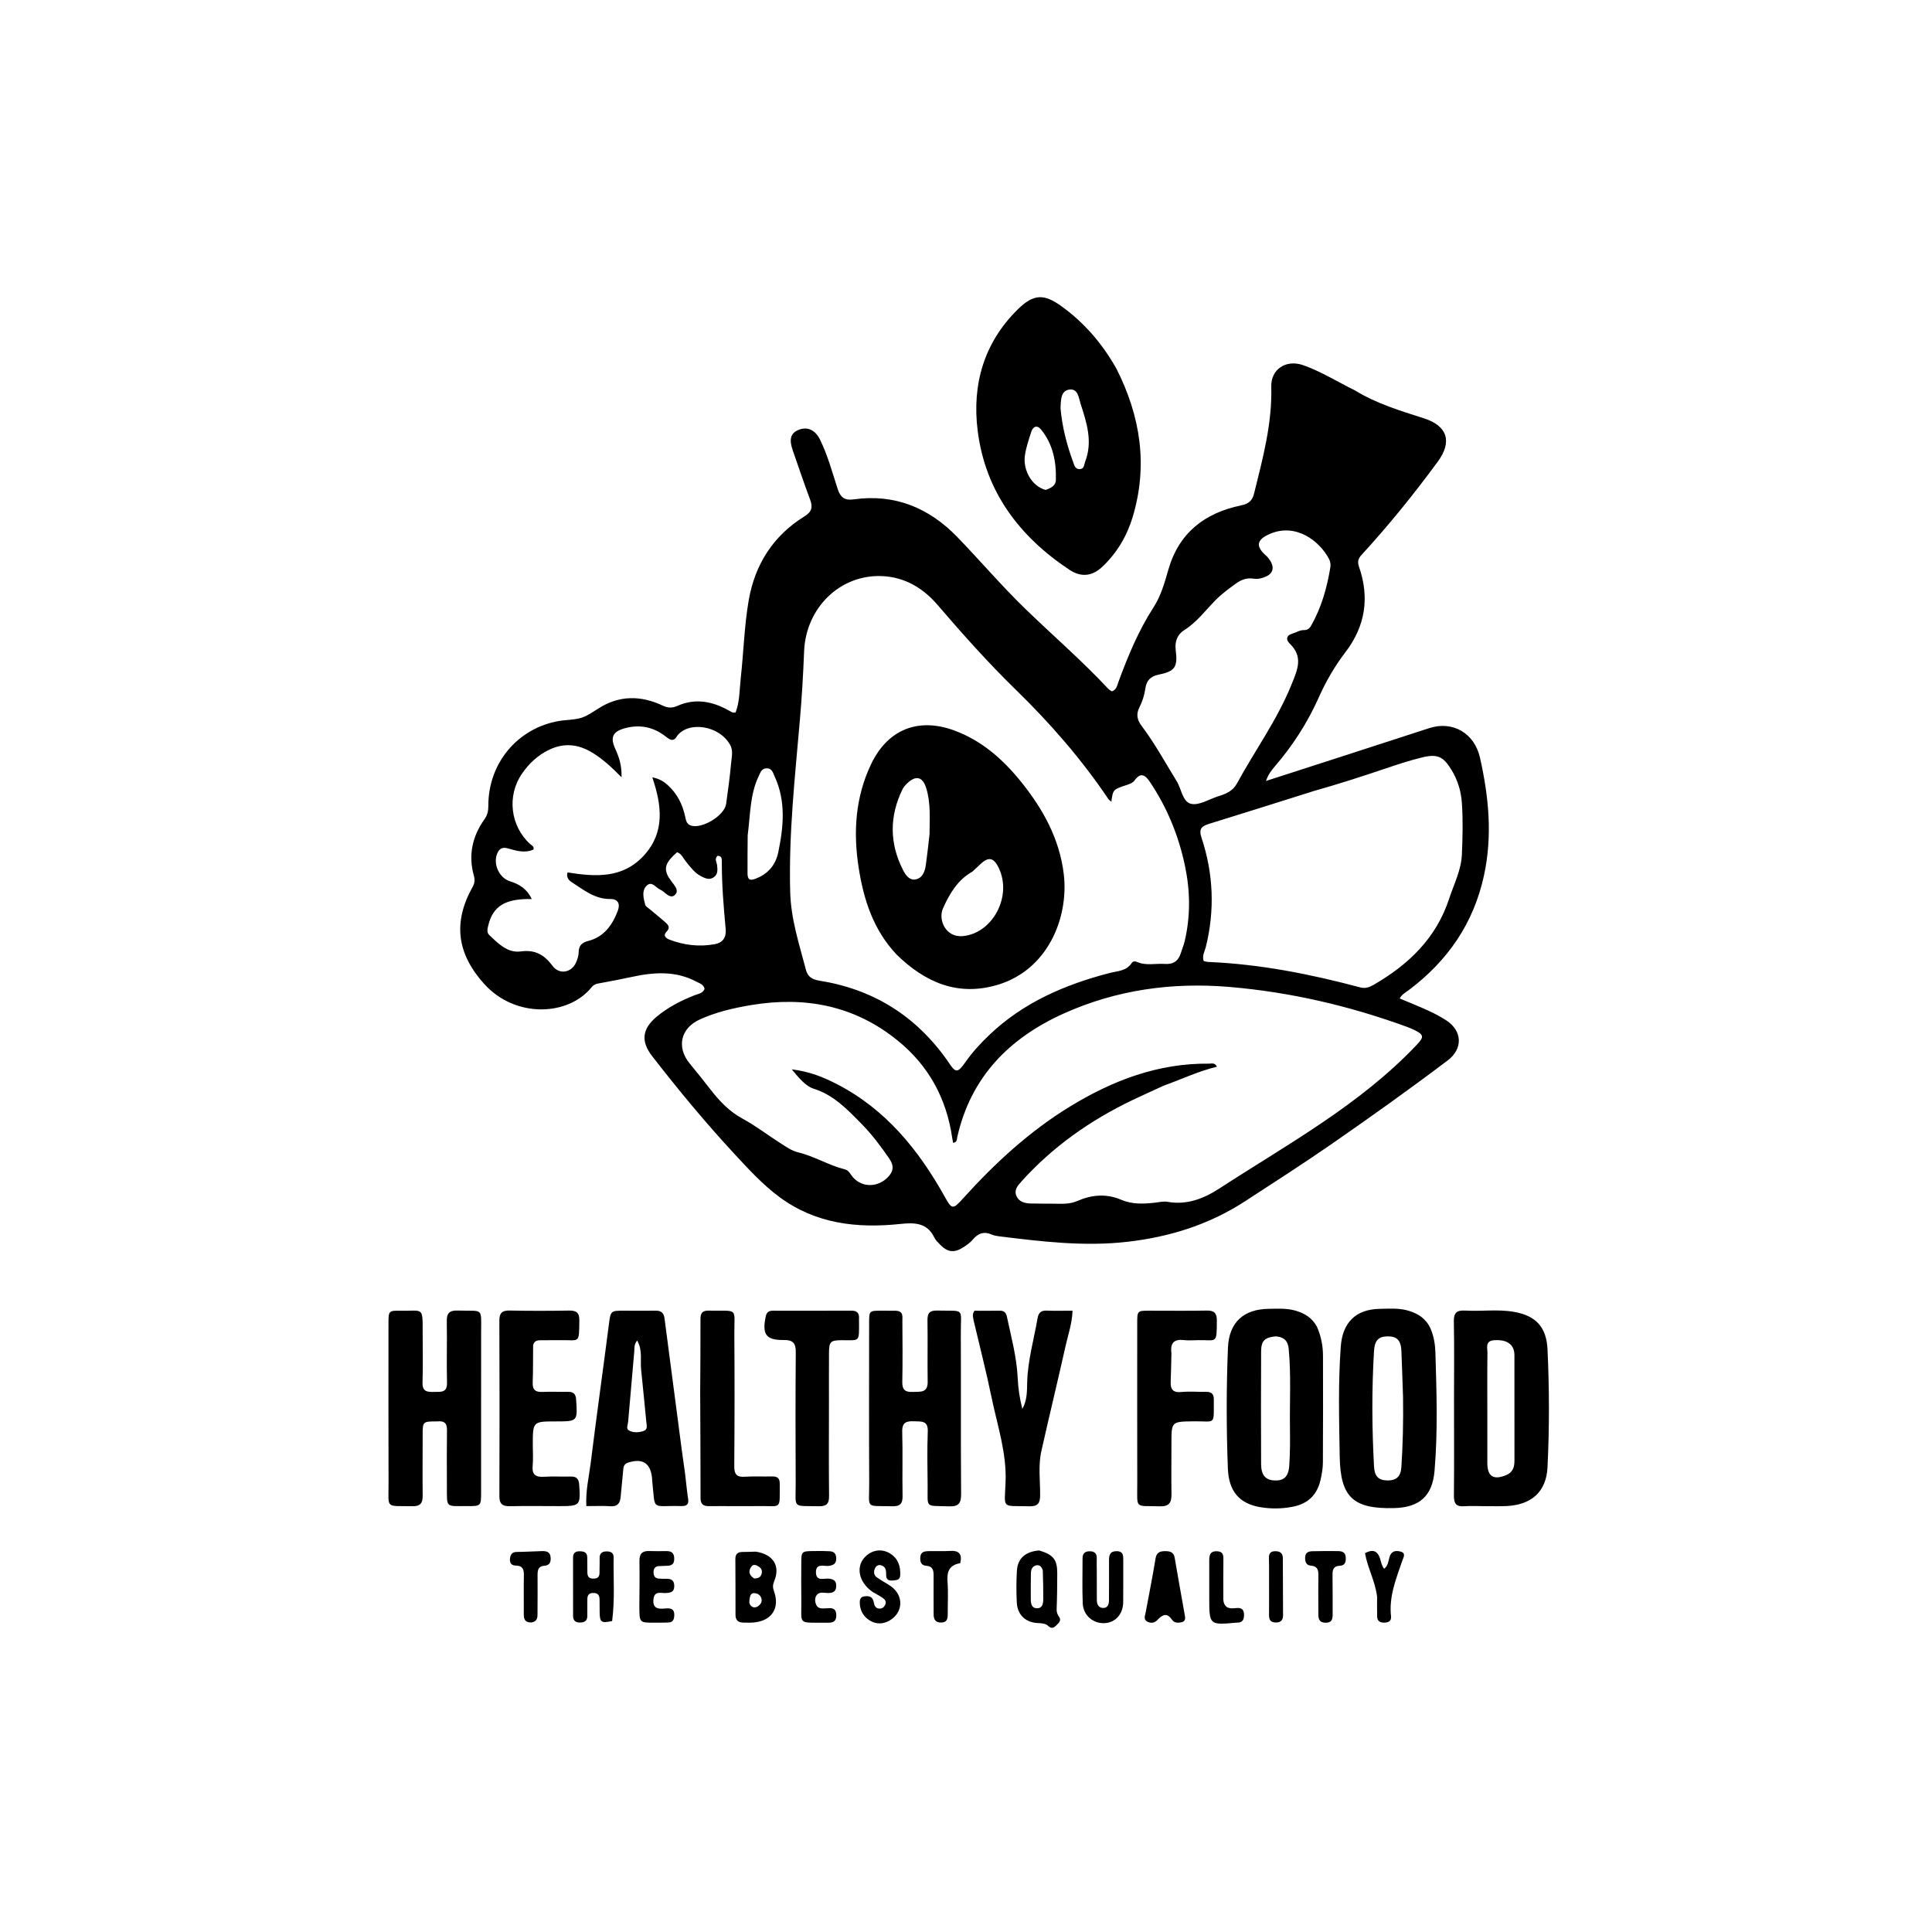 <svg version="1.1" id="Layer_1" xmlns="http://www.w3.org/2000/svg" xmlns:xlink="http://www.w3.org/1999/xlink" x="0px" y="0px"
	 width="100%" viewBox="0 0 1024 1024" enable-background="new 0 0 1024 1024" xml:space="preserve">
<path fill="#000000" opacity="1" stroke="none" 
	d="
M718.053,206.874 
	C729.691,214.006 742.283,217.738 754.795,221.756 
	C767.254,225.756 769.768,234.174 762.071,244.657 
	C749.44,261.857 736.047,278.435 721.607,294.149 
	C719.791,296.126 719.417,297.811 720.305,300.374 
	C725.962,316.696 723.695,331.848 713.136,345.633 
	C707.432,353.079 702.769,361.141 698.961,369.69 
	C693.018,383.031 685.203,395.152 675.682,406.211 
	C673.896,408.284 672.169,410.481 671.002,413.92 
	C684.667,409.513 697.609,405.351 710.542,401.164 
	C726.22,396.088 741.885,390.969 757.569,385.91 
	C770.031,381.891 781.5,388.636 784.413,401.548 
	C789.068,422.178 791.097,442.819 786.58,463.836 
	C781.1,489.33 767.363,509.208 746.764,524.707 
	C745.078,525.975 743.098,526.935 741.855,529.206 
	C746.993,531.372 752.059,533.367 756.997,535.639 
	C760.314,537.165 763.597,538.861 766.639,540.87 
	C775.115,546.469 775.44,555.86 767.369,561.983 
	C747.325,577.187 726.818,591.753 706.153,606.098 
	C690.96,616.645 675.386,626.611 659.888,636.701 
	C640.882,649.074 620.005,655.588 597.685,658.164 
	C574.811,660.804 552.172,658.079 529.536,655.264 
	C528.222,655.101 526.858,654.865 525.661,654.337 
	C521.515,652.507 518.386,653.674 515.569,657.041 
	C514.208,658.667 512.357,659.96 510.546,661.118 
	C505.664,664.238 502.134,663.74 498.105,659.51 
	C497.074,658.427 495.899,657.346 495.273,656.033 
	C491.415,647.935 484.605,647.935 477.061,648.732 
	C454.079,651.161 432.09,648.601 412.882,634.278 
	C404.164,627.778 396.82,619.754 389.459,611.817 
	C374.04,595.192 359.59,577.738 345.689,559.829 
	C339.605,551.99 340.307,545.396 347.872,539.02 
	C353.932,533.912 360.878,530.377 368.203,527.477 
	C370.116,526.72 372.525,526.543 373.446,524.1 
	C372.915,521.773 370.859,521.216 369.14,520.306 
	C358.157,514.492 346.695,515.224 335.068,517.746 
	C329.059,519.049 323.015,520.2 316.964,521.293 
	C315.535,521.551 314.467,522.138 313.607,523.208 
	C301.232,538.615 273.069,539.847 256.518,521.383 
	C242.173,505.381 239.999,488.861 250.485,470.12 
	C251.662,468.018 251.74,466.182 251.124,463.962 
	C248.114,453.113 250.402,443.172 256.823,434.153 
	C258.398,431.942 258.837,429.763 258.824,427.182 
	C258.713,404.563 274.308,385.88 296.349,382.126 
	C297.005,382.014 297.665,381.912 298.327,381.852 
	C308.822,380.91 308.781,380.846 317.27,375.444 
	C328.211,368.482 339.598,368.54 351.073,373.91 
	C353.868,375.218 356.119,375.445 359.032,374.141 
	C368.483,369.911 377.563,371.71 386.299,376.571 
	C387.29,377.122 388.214,377.958 389.89,377.609 
	C392.105,371.809 391.941,365.436 392.625,359.251 
	C394.141,345.54 394.488,331.647 396.843,318.095 
	C400.116,299.265 409.789,283.925 426.35,273.705 
	C430.35,271.237 430.866,268.782 429.365,264.762 
	C426.163,256.186 423.24,247.506 420.225,238.861 
	C418.192,233.031 418.952,229.852 422.745,228.07 
	C427.487,225.843 431.931,227.558 434.598,232.949 
	C438.75,241.342 441.116,250.407 444.021,259.256 
	C445.454,263.621 447.674,265.362 452.418,264.69 
	C474.241,261.599 492.431,269.17 507.427,284.674 
	C519.468,297.123 530.695,310.34 543.149,322.421 
	C557.856,336.688 573.412,350.075 587.401,365.087 
	C587.942,365.669 588.728,366.022 589.338,366.44 
	C591.781,365.584 592.069,363.402 592.726,361.62 
	C597.801,347.845 603.367,334.326 611.386,321.919 
	C615.311,315.845 617.273,308.886 619.235,301.998 
	C624.82,282.389 638.536,271.869 657.779,267.871 
	C661.848,267.026 663.751,265.384 664.723,261.452 
	C669.316,242.881 674.331,224.44 673.797,204.999 
	C673.54,195.639 681.67,190.351 690.798,193.579 
	C700.25,196.921 708.755,202.308 718.053,206.874 
M616.88,575.394 
	C611.283,577.969 605.65,580.469 600.096,583.133 
	C577.785,593.835 557.887,607.839 541.281,626.32 
	C539.342,628.478 537.368,630.748 538.719,633.86 
	C540.087,637.013 543.07,637.782 546.196,637.868 
	C550.191,637.979 554.191,637.952 558.189,637.98 
	C562.496,638.011 566.749,638.393 570.955,636.558 
	C578.545,633.247 586.374,632.522 594.224,635.887 
	C599.96,638.345 605.912,638.142 611.925,637.47 
	C614.237,637.212 616.652,636.606 618.871,637 
	C629.138,638.823 638.122,635.225 646.278,629.93 
	C682.459,606.439 720.652,585.689 750.808,553.876 
	C754.7,549.77 754.881,548.525 749.894,546.041 
	C748.556,545.374 747.17,544.784 745.764,544.271 
	C715.288,533.142 683.931,525.83 651.588,523.098 
	C621.203,520.533 591.717,524.624 563.811,537.181 
	C534.943,550.172 514.538,570.823 507.369,602.699 
	C507.104,603.876 507.323,605.49 505.157,605.716 
	C504.984,604.751 504.787,603.805 504.648,602.851 
	C501.594,582.012 492.121,564.745 475.725,551.459 
	C452.874,532.943 426.723,527.958 398.176,532.704 
	C388.766,534.268 379.533,536.409 370.862,540.364 
	C360.673,545.011 358.515,555.101 365.514,563.624 
	C369.212,568.127 372.862,572.672 376.433,577.276 
	C381.255,583.496 386.464,589.063 393.606,592.937 
	C400.749,596.812 407.247,601.862 414.132,606.232 
	C416.925,608.005 419.836,610.002 422.968,610.753 
	C431.625,612.828 439.226,617.647 447.816,619.8 
	C449.351,620.185 450.205,621.379 451.084,622.677 
	C455.522,629.233 464.28,629.879 470.071,624.447 
	C473.607,621.13 474.058,618.001 471.27,613.966 
	C466.806,607.506 462.098,601.231 456.609,595.651 
	C449.183,588.1 441.981,580.408 431.181,577.003 
	C427.084,575.711 423.605,571.539 419.661,566.775 
	C429.169,567.93 436.491,570.958 443.525,574.581 
	C469.41,587.916 486.868,609.418 500.736,634.291 
	C504.507,641.053 505.018,641.194 510.358,635.28 
	C527.292,616.531 545.719,599.511 567.405,586.307 
	C589.972,572.567 613.984,563.449 640.865,563.75 
	C642.149,563.764 643.819,563.067 645.014,565.376 
	C635.343,567.709 626.635,571.851 616.88,575.394 
M502.236,562.282 
	C506.605,569.032 507.423,569.03 512.091,562.408 
	C515.656,557.351 519.862,552.841 524.321,548.582 
	C542.31,531.403 564.274,521.911 587.964,515.749 
	C592.213,514.644 597.041,514.74 599.871,510.363 
	C600.469,509.437 601.612,509.399 602.598,509.835 
	C607.421,511.967 612.471,510.561 617.406,510.902 
	C622.006,511.22 624.609,509.25 625.902,505.042 
	C626.537,502.976 627.406,500.971 627.9,498.874 
	C631.009,485.694 630.869,472.471 628.132,459.258 
	C624.784,443.094 618.644,428.079 609.422,414.356 
	C607.078,410.869 604.614,409.098 601.42,413.553 
	C600.303,415.11 598.447,415.629 596.706,416.215 
	C589.928,418.497 589.927,418.494 589.037,424.913 
	C588.44,424.404 587.849,424.083 587.516,423.588 
	C573.327,402.494 556.745,383.449 538.55,365.725 
	C523.867,351.423 510.239,336.128 496.882,320.574 
	C489.253,311.69 479.571,305.87 467.544,305.347 
	C445.262,304.378 427.104,322.159 426.196,345.212 
	C425.719,357.349 425.001,369.488 423.956,381.589 
	C421.337,411.909 417.99,442.107 418.815,472.712 
	C419.209,487.295 423.609,500.376 427.144,513.958 
	C428.112,517.678 430.401,519.147 434.202,519.754 
	C462.561,524.285 485.241,538.125 502.236,562.282 
M696.613,419.172 
	C678.04,425.011 659.486,430.908 640.881,436.641 
	C636.88,437.874 635.259,439.271 636.827,443.997 
	C643.151,463.05 643.955,482.435 639.089,502.005 
	C638.513,504.321 637.007,506.576 637.979,509.369 
	C638.779,509.536 639.566,509.815 640.364,509.848 
	C667.773,510.998 694.493,516.274 720.909,523.33 
	C723.596,524.048 725.716,523.323 727.977,522.016 
	C746.55,511.287 761.241,497.29 768.122,476.212 
	C770.642,468.492 774.476,461.234 774.834,452.853 
	C775.224,443.708 775.466,434.581 774.814,425.442 
	C774.367,419.177 772.553,413.344 769.285,408.006 
	C765.007,401.017 761.919,399.485 753.896,401.408 
	C747.143,403.026 740.518,405.246 733.929,407.472 
	C721.828,411.56 709.681,415.488 696.613,419.172 
M358.844,390.113 
	C356.972,393.505 354.954,392.023 352.828,390.359 
	C346.369,385.304 339.122,383.822 331.224,385.976 
	C324.684,387.76 323.33,390.825 326.118,396.935 
	C328.077,401.226 329.604,405.608 329.434,411.973 
	C323.947,406.408 319.303,402.178 313.909,398.904 
	C306.567,394.447 299.045,393.563 291.102,397.366 
	C285.064,400.256 280.407,404.648 276.665,410.059 
	C268.583,421.747 270.478,437.797 280.953,447.327 
	C281.749,448.051 283.092,448.438 282.798,450.231 
	C278.306,452.331 273.819,450.98 269.385,449.72 
	C267.004,449.043 265.204,449.224 263.903,451.61 
	C260.897,457.124 264.292,465.263 270.282,467.089 
	C275.204,468.59 279.34,471.143 281.82,476.521 
	C267.798,476.208 261.327,480.272 258.837,490.316 
	C258.383,492.147 257.855,494.186 259.286,495.549 
	C264.002,500.041 269.048,505.221 275.948,504.283 
	C283.75,503.222 288.545,506.122 292.886,511.965 
	C296.42,516.722 302.931,515.598 305.324,510.125 
	C306.046,508.471 306.664,506.619 306.692,504.847 
	C306.749,501.267 308.249,499.617 311.79,498.716 
	C320.163,496.583 324.647,490.21 327.485,482.603 
	C328.732,479.261 327.7,476.431 323.507,476.492 
	C315.194,476.612 309.223,471.54 302.827,467.443 
	C301.193,466.396 300.084,464.651 300.811,462.398 
	C315.71,464.791 330.105,465.685 341.337,453.366 
	C352.467,441.159 350.84,426.994 345.729,411.997 
	C349.771,412.825 351.908,414.307 353.884,416.087 
	C358.896,420.603 361.758,426.311 363.159,432.834 
	C363.577,434.783 363.871,436.821 366.209,437.572 
	C372.132,439.478 384.012,432.251 384.869,426.075 
	C385.875,418.83 386.865,411.575 387.526,404.294 
	C387.806,401.215 388.671,397.891 387.07,394.951 
	C381.31,384.373 364.826,382.063 358.844,390.113 
M671.575,294.987 
	C675.625,299.529 675.51,303.471 671.139,305.504 
	C669.024,306.488 666.693,307.084 664.327,306.7 
	C660.761,306.122 657.769,307.33 654.986,309.352 
	C651.214,312.091 647.458,314.824 644.165,318.184 
	C638.833,323.625 634.282,329.829 627.641,334.003 
	C624.078,336.242 622.582,339.966 623.143,344.432 
	C624.295,353.595 622.863,355.814 613.96,357.611 
	C609.634,358.484 607.647,360.877 607.061,364.91 
	C606.553,368.407 605.528,371.759 603.926,374.882 
	C602.104,378.438 602.646,381.499 604.998,384.619 
	C612.031,393.948 617.612,404.206 623.72,414.129 
	C626.277,418.284 626.764,425.198 631.516,426.088 
	C635.828,426.896 640.915,423.55 645.665,422.052 
	C649.656,420.794 653.343,419.413 655.593,415.28 
	C665.098,397.811 676.886,381.677 684.448,363.019 
	C687.747,354.88 690.935,348.204 683.477,340.996 
	C681.55,339.133 681.627,336.749 685.052,335.792 
	C687.111,335.217 688.926,333.896 691.216,333.963 
	C692.822,334.01 693.997,333.2 694.835,331.741 
	C700.4,322.069 703.332,311.521 705.124,300.618 
	C705.353,299.225 705.069,297.496 704.408,296.247 
	C699.331,286.646 686.787,277.038 673.076,282.975 
	C665.895,286.085 665.223,289.582 671.575,294.987 
M354.447,465.066 
	C354.644,465.334 354.867,465.587 355.035,465.872 
	C356.579,468.488 360.271,471.494 357.977,474.052 
	C355.232,477.111 352.611,472.68 349.921,471.528 
	C347.547,470.511 345.466,466.625 342.635,469.535 
	C340.003,472.239 341.107,476.12 341.961,479.473 
	C342.203,480.426 343.495,481.15 344.376,481.896 
	C347.041,484.152 349.799,486.302 352.405,488.623 
	C354.048,490.086 355.585,491.523 353.183,493.945 
	C351.275,495.869 352.941,497.301 354.828,498.023 
	C362.604,501.001 370.633,501.942 378.843,500.435 
	C383.124,499.649 385.024,496.82 384.626,492.494 
	C383.531,480.585 382.525,468.673 382.589,456.697 
	C382.597,455.231 382.589,453.572 380.302,453.598 
	C378.498,455.217 379.91,456.988 380.088,458.667 
	C380.339,461.041 380.553,463.416 378.272,464.992 
	C375.995,466.566 373.788,465.551 371.687,464.484 
	C368.163,462.693 365.924,459.55 363.5,456.586 
	C362.077,454.846 361.276,452.447 358.836,451.708 
	C352.766,457.078 351.596,460.219 354.447,465.066 
M396.289,442.735 
	C396.25,449.376 396.155,456.017 396.201,462.658 
	C396.217,464.975 396.537,467.138 399.97,465.917 
	C406.825,463.478 411.056,458.684 412.506,451.694 
	C415.301,438.218 416.623,424.749 410.626,411.65 
	C409.735,409.706 409.282,407.305 406.554,407.223 
	C403.62,407.135 403.024,409.485 401.995,411.666 
	C397.48,421.241 397.721,431.664 396.289,442.735 
z"/>
<path fill="#000000" opacity="1" stroke="none" 
	d="
M591.714,195.373 
	C604.545,220.725 608.513,246.729 600.357,273.972 
	C597.348,284.022 592.104,292.877 584.495,300.186 
	C579.013,305.451 573.115,306.174 566.78,301.972 
	C540.089,284.27 522.144,260.336 518.161,228.079 
	C515.171,203.868 521.433,181.746 539.363,164.057 
	C547.739,155.794 553.238,155.527 562.664,162.354 
	C574.726,171.09 584.229,182.103 591.714,195.373 
M562.11,216.422 
	C562.955,226.25 565.418,235.702 568.79,244.934 
	C569.399,246.601 569.89,248.707 572.228,248.655 
	C574.717,248.6 574.529,246.326 575.167,244.672 
	C579.257,234.066 575.979,224.028 572.751,214.047 
	C571.703,210.806 571.402,205.668 566.521,206.525 
	C562.315,207.265 562.246,211.848 562.11,216.422 
M554.174,259.667 
	C556.813,258.808 559.54,257.444 559.626,254.532 
	C559.912,244.763 558.13,235.404 551.727,227.602 
	C549.673,225.099 547.489,226.016 546.568,228.935 
	C545.275,233.032 543.828,237.156 543.223,241.379 
	C542.083,249.334 547.015,257.756 554.174,259.667 
z"/>
<path fill="#000000" opacity="1" stroke="none" 
	d="
M231.818,753.373 
	C223.968,753.387 224.01,753.387 224.023,760.757 
	C224.041,771.423 223.89,782.091 224.027,792.755 
	C224.078,796.777 222.689,798.416 218.51,798.327 
	C204.027,798.021 205.983,800.046 205.939,785.918 
	C205.851,757.752 205.895,729.586 205.904,701.42 
	C205.906,694.75 205.986,694.596 212.574,694.713 
	C224.336,694.923 224.013,692.324 224.023,706.311 
	C224.029,715.144 224.22,723.983 223.946,732.807 
	C223.785,738.004 226.918,737.772 230.438,737.74 
	C233.897,737.708 237.07,738.128 236.93,732.824 
	C236.643,721.999 237.014,711.158 236.807,700.329 
	C236.723,695.956 238.274,694.476 242.628,694.616 
	C256.533,695.061 254.983,692.584 255.001,706.693 
	C255.037,734.692 255.017,762.691 254.994,790.69 
	C254.987,798.258 254.943,798.305 247.619,798.26 
	C235.994,798.19 236.898,799.595 236.863,787.519 
	C236.835,777.686 236.772,767.851 236.904,758.02 
	C236.95,754.618 235.775,752.963 231.818,753.373 
z"/>
<path fill="#000000" opacity="1" stroke="none" 
	d="
M786.999,798.298 
	C783.006,798.293 779.496,798.082 776.02,798.336 
	C771.847,798.641 770.568,796.923 770.606,792.855 
	C770.766,775.548 770.664,758.239 770.662,740.93 
	C770.66,727.45 770.843,713.966 770.567,700.491 
	C770.47,695.793 772.12,694.366 776.604,694.629 
	C785.227,695.136 793.938,693.803 802.503,695.321 
	C814.193,697.392 819.673,703.486 820.223,715.31 
	C821.19,736.089 821.226,756.892 820.215,777.669 
	C819.588,790.539 811.844,797.61 798.48,798.24 
	C794.826,798.413 791.159,798.287 786.999,798.298 
M788.315,749.5 
	C788.317,758.154 788.313,766.809 788.322,775.463 
	C788.33,782.559 791.587,784.608 798.291,781.845 
	C801.775,780.41 802.697,777.65 802.694,774.227 
	C802.674,755.753 802.687,737.28 802.679,718.807 
	C802.678,717.977 802.678,717.129 802.517,716.321 
	C801.639,711.92 797.81,709.914 791.952,710.342 
	C786.985,710.705 788.412,714.383 788.377,717.045 
	C788.238,727.528 788.317,738.015 788.315,749.5 
z"/>
<path fill="#000000" opacity="1" stroke="none" 
	d="
M758.195,704.146 
	C760.097,708.544 760.677,712.866 760.806,717.167 
	C761.429,737.949 762.103,758.75 760.346,779.503 
	C759.208,792.96 752.387,798.995 738.837,799.322 
	C717.306,799.843 710.442,793.606 710.08,772.12 
	C709.752,752.672 709.22,733.209 710.632,713.762 
	C711.562,700.941 718.589,693.909 731.382,693.713 
	C736.511,693.634 741.668,693.197 746.736,694.768 
	C751.74,696.319 755.797,698.872 758.195,704.146 
M743.643,740.508 
	C743.357,732.354 743.108,724.198 742.772,716.047 
	C742.538,710.358 740.399,708.203 735.305,708.304 
	C730.501,708.399 728.583,710.595 728.258,716.018 
	C727.032,736.494 727.139,756.966 728.273,777.44 
	C728.547,782.396 730.64,784.599 735.253,784.67 
	C740.188,784.746 742.438,782.566 742.766,777.469 
	C743.537,765.492 743.834,753.505 743.643,740.508 
z"/>
<path fill="#000000" opacity="1" stroke="none" 
	d="
M698.054,703.264 
	C700.275,708.429 701.207,713.483 701.215,718.693 
	C701.244,737.513 701.282,756.334 701.163,775.154 
	C701.143,778.283 700.591,781.462 699.879,784.523 
	C698.084,792.235 693.312,796.973 685.414,798.557 
	C679.615,799.72 673.78,799.8 668.034,798.845 
	C656.914,796.997 651.257,790.417 650.796,778.348 
	C649.984,757.055 649.971,735.74 650.833,714.449 
	C651.383,700.875 659.085,693.823 672.636,693.699 
	C677.278,693.656 681.931,693.331 686.529,694.644 
	C691.384,696.03 695.406,698.366 698.054,703.264 
M676.33,708.293 
	C670.449,708.768 668.448,710.54 668.419,716.205 
	C668.316,736.152 668.324,756.101 668.413,776.048 
	C668.438,781.767 670.72,784.376 675.279,784.661 
	C680.324,784.976 682.939,782.806 683.341,776.842 
	C683.809,769.887 683.783,762.887 683.697,755.91 
	C683.528,742.291 684.327,728.658 683.049,715.05 
	C682.689,711.206 681.141,708.776 676.33,708.293 
z"/>
<path fill="#000000" opacity="1" stroke="none" 
	d="
M474.805,694.719 
	C478.905,694.942 478.27,697.709 478.281,699.919 
	C478.337,710.75 478.467,721.584 478.235,732.41 
	C478.142,736.706 479.866,737.962 483.848,737.746 
	C487.684,737.538 491.782,738.471 491.684,732.352 
	C491.51,721.524 491.767,710.689 491.581,699.861 
	C491.514,696.009 492.709,694.524 496.708,694.623 
	C511.754,694.998 509.182,692.741 509.249,706.857 
	C509.384,735.183 509.19,763.511 509.403,791.836 
	C509.441,796.818 508.084,798.581 502.943,798.389 
	C489.975,797.905 491.776,799.751 491.659,787.235 
	C491.57,777.738 491.366,768.229 491.734,758.746 
	C491.961,752.872 488.405,753.468 484.611,753.312 
	C480.5,753.144 478.046,753.789 478.196,758.91 
	C478.528,770.231 478.166,781.571 478.379,792.898 
	C478.457,797.048 476.986,798.451 472.887,798.346 
	C458.318,797.972 460.759,800.049 460.692,786.212 
	C460.554,757.886 460.645,729.559 460.656,701.232 
	C460.658,694.707 460.684,694.704 467.327,694.683 
	C469.66,694.676 471.992,694.691 474.805,694.719 
z"/>
<path fill="#000000" opacity="1" stroke="none" 
	d="
M363.121,781.184 
	C363.684,785.922 364.072,790.233 364.733,794.501 
	C365.153,797.208 364.049,798.22 361.545,798.234 
	C361.378,798.235 361.212,798.257 361.046,798.252 
	C344.772,797.782 347.482,801.422 345.674,784.812 
	C345.62,784.316 345.636,783.812 345.585,783.316 
	C344.781,775.389 340.507,772.744 332.814,775.247 
	C330.516,775.995 330.449,777.701 330.281,779.563 
	C329.865,784.201 329.379,788.832 328.946,793.468 
	C328.638,796.772 327.27,798.588 323.534,798.335 
	C319.434,798.057 315.301,798.272 310.791,798.272 
	C310.328,790.1 312.166,782.802 313.077,775.47 
	C316.108,751.07 319.531,726.719 322.673,702.333 
	C323.655,694.703 323.464,694.676 331.059,694.683 
	C336.557,694.689 342.057,694.783 347.554,694.68 
	C350.444,694.626 351.836,695.914 352.198,698.687 
	C355.231,721.926 358.282,745.163 361.341,768.398 
	C361.883,772.516 362.487,776.626 363.121,781.184 
M339.852,726.317 
	C339.216,721.275 340.782,715.874 337.716,710.504 
	C335.925,712.711 336.327,714.602 336.174,716.35 
	C335.086,728.782 334.015,741.216 332.919,753.647 
	C332.778,755.248 331.638,757.297 333.444,758.232 
	C335.847,759.476 338.725,759.3 341.228,758.411 
	C343.471,757.614 342.712,755.267 342.555,753.563 
	C341.747,744.788 340.802,736.026 339.852,726.317 
z"/>
<path fill="#000000" opacity="1" stroke="none" 
	d="
M282.572,712.79 
	C282.46,719.702 282.607,726.201 282.335,732.683 
	C282.165,736.743 283.866,737.937 287.652,737.75 
	C292.135,737.529 296.639,737.778 301.132,737.698 
	C304.066,737.646 305.171,738.9 305.363,741.855 
	C306.11,753.368 306.195,753.363 294.663,753.378 
	C282.39,753.394 282.39,753.394 282.391,765.881 
	C282.391,769.544 282.667,773.232 282.321,776.862 
	C281.864,781.645 283.926,783.004 288.381,782.712 
	C293.022,782.407 297.702,782.734 302.359,782.594 
	C305.499,782.5 306.783,783.754 306.995,786.928 
	C307.735,797.992 307.545,798.28 296.307,798.277 
	C287.651,798.276 278.991,798.133 270.339,798.32 
	C266.379,798.405 264.667,797.23 264.684,792.957 
	C264.806,761.995 264.795,731.031 264.67,700.069 
	C264.654,695.966 266.027,694.521 270.152,694.608 
	C280.635,694.828 291.127,694.804 301.612,694.629 
	C305.371,694.567 307.112,695.684 307.06,699.682 
	C306.892,712.62 307.357,710.117 296.774,710.317 
	C293.613,710.376 290.448,710.298 287.286,710.359 
	C285.497,710.393 283.502,710.101 282.572,712.79 
z"/>
<path fill="#000000" opacity="1" stroke="none" 
	d="
M516.05,699.921 
	C515.754,698.091 515.138,696.62 516.491,694.718 
	C520.784,694.718 525.405,694.763 530.024,694.699 
	C532.327,694.668 533.279,695.97 533.701,697.96 
	C535.974,708.67 538.87,719.257 539.393,730.294 
	C539.654,735.795 540.453,741.27 541.863,746.752 
	C544.467,742.221 544.312,737.206 544.433,732.564 
	C544.736,720.957 548.011,709.936 549.936,698.655 
	C550.381,696.049 551.626,694.533 554.612,694.65 
	C559.054,694.824 563.508,694.695 568.471,694.695 
	C568.23,701.547 566.126,707.345 564.812,713.24 
	C560.654,731.889 556.117,750.453 551.946,769.099 
	C550.224,776.798 551.326,784.695 551.295,792.494 
	C551.278,796.725 550.071,798.485 545.594,798.361 
	C530.723,797.946 532.372,800.224 532.971,785.704 
	C533.618,770.025 528.617,755.519 525.537,740.61 
	C522.747,727.106 519.316,713.735 516.05,699.921 
z"/>
<path fill="#000000" opacity="1" stroke="none" 
	d="
M620.873,717.139 
	C620.753,722.437 620.717,727.263 620.491,732.081 
	C620.302,736.134 621.465,738.265 626.131,737.797 
	C630.415,737.368 634.779,737.786 639.105,737.695 
	C641.99,737.634 643.366,738.707 643.346,741.763 
	C643.252,755.923 644.583,753.158 632.735,753.33 
	C620.885,753.503 620.889,753.366 620.89,764.96 
	C620.891,773.949 620.769,782.94 620.91,791.926 
	C620.98,796.378 619.724,798.546 614.669,798.377 
	C601.181,797.925 602.807,800.184 602.774,786.348 
	C602.707,758.05 602.751,729.751 602.753,701.453 
	C602.753,694.714 602.759,694.697 609.25,694.689 
	C619.405,694.677 629.561,694.827 639.712,694.627 
	C643.703,694.548 644.969,696.188 644.951,699.925 
	C644.89,712.766 644.943,710.073 634.932,710.312 
	C632.436,710.371 629.911,710.554 627.447,710.272 
	C622.492,709.706 620.162,711.544 620.873,717.139 
z"/>
<path fill="#000000" opacity="1" stroke="none" 
	d="
M439.365,743 
	C439.357,759.973 439.235,776.448 439.42,792.919 
	C439.467,797.107 437.987,798.417 433.936,798.335 
	C419.634,798.044 421.796,799.822 421.728,786.117 
	C421.612,762.989 421.597,739.859 421.78,716.731 
	C421.818,712.025 420.376,710.186 415.53,710.239 
	C405.917,710.344 403.817,707.3 405.889,697.58 
	C406.384,695.258 407.778,694.693 409.809,694.694 
	C423.62,694.702 437.431,694.739 451.242,694.67 
	C454.283,694.655 455.479,696.012 455.292,698.907 
	C455.249,699.569 455.308,700.238 455.308,700.903 
	C455.31,711.725 455.764,710.248 445.946,710.34 
	C440.181,710.394 439.423,711.116 439.384,717.041 
	C439.329,725.527 439.366,734.014 439.365,743 
z"/>
<path fill="#000000" opacity="1" stroke="none" 
	d="
M371.111,738 
	C371.18,724.675 371.327,711.85 371.264,699.026 
	C371.247,695.738 372.501,694.6 375.682,694.661 
	C391.737,694.968 389.118,692.547 389.218,707.5 
	C389.374,730.664 389.359,753.831 389.173,776.996 
	C389.138,781.356 390.401,783.011 394.84,782.699 
	C399.65,782.361 404.503,782.668 409.333,782.55 
	C412.07,782.483 413.286,783.569 413.28,786.351 
	C413.252,800.651 414.428,798.077 402.344,798.249 
	C393.513,798.375 384.678,798.204 375.846,798.289 
	C372.766,798.318 371.301,797.315 371.304,793.972 
	C371.32,775.482 371.19,756.991 371.111,738 
z"/>
<path fill="#000000" opacity="1" stroke="none" 
	d="
M400.535,822.402 
	C409.881,823.776 413.707,830.019 410.331,838.099 
	C409.557,839.951 409.513,841.406 410.199,843.278 
	C413.459,852.175 409.176,858.958 399.768,859.928 
	C397.791,860.131 395.778,860.03 393.782,860 
	C391.144,859.959 389.839,858.584 389.836,855.933 
	C389.825,846.112 389.831,836.291 389.758,826.47 
	C389.737,823.73 390.917,822.522 393.65,822.572 
	C395.808,822.611 397.97,822.435 400.535,822.402 
M401.675,844.814 
	C399.773,844.129 397.94,844.02 397.49,846.492 
	C397.184,848.17 396.644,850.19 398.434,851.461 
	C399.612,852.298 400.996,851.967 402.087,851.103 
	C403.889,849.676 404.203,847.9 402.96,845.922 
	C402.791,845.653 402.512,845.453 401.675,844.814 
M399.663,836.59 
	C401.642,836.668 403.247,836.105 403.731,833.948 
	C404.041,832.565 403.615,831.334 402.423,830.514 
	C401.17,829.651 399.452,828.833 398.423,830.111 
	C396.796,832.134 396.489,834.529 399.663,836.59 
z"/>
<path fill="#000000" opacity="1" stroke="none" 
	d="
M550.768,821.767 
	C558.349,824.035 560.378,826.639 560.367,833.95 
	C560.357,840.261 560.299,846.575 560.039,852.879 
	C559.97,854.548 560.492,855.742 561.351,856.987 
	C562.667,858.894 561.245,860.062 560.1,861.25 
	C558.875,862.52 557.524,863.536 555.832,861.971 
	C554.238,860.497 552.339,860.342 550.286,860.27 
	C543.699,860.036 539.291,856.018 538.936,849.485 
	C538.63,843.853 538.637,838.173 538.98,832.543 
	C539.379,825.993 543.451,822.376 550.768,821.767 
M552.702,832.429 
	C552.203,830.672 551.254,829.254 549.23,829.669 
	C547.109,830.104 546.435,831.922 546.399,833.849 
	C546.311,838.498 546.326,843.149 546.347,847.799 
	C546.357,850.114 546.901,852.455 549.679,852.431 
	C552.491,852.407 552.93,849.922 552.952,847.698 
	C552.998,842.885 552.873,838.071 552.702,832.429 
z"/>
<path fill="#000000" opacity="1" stroke="none" 
	d="
M324.439,859.187 
	C318.568,860.391 317.922,859.885 317.826,854.492 
	C317.787,852.327 317.764,850.16 317.792,847.995 
	C317.823,845.609 316.996,844.222 314.306,844.308 
	C311.791,844.388 311.28,845.834 311.302,847.926 
	C311.332,850.758 311.246,853.591 311.289,856.423 
	C311.328,859.026 309.895,859.945 307.533,859.982 
	C305.129,860.019 303.744,859.037 303.746,856.469 
	C303.754,846.139 303.757,835.81 303.728,825.48 
	C303.722,823.109 305.021,822.196 307.171,822.211 
	C309.319,822.226 311.235,822.634 311.255,825.41 
	C311.271,827.576 311.29,829.742 311.307,831.908 
	C311.327,834.26 310.984,836.763 314.646,836.691 
	C318.399,836.617 317.664,833.898 317.768,831.69 
	C317.862,829.695 317.822,827.693 317.814,825.694 
	C317.803,823.052 319.403,822.242 321.706,822.279 
	C323.798,822.312 325.285,823.094 325.244,825.488 
	C325.055,836.623 325.951,847.773 324.439,859.187 
z"/>
<path fill="#000000" opacity="1" stroke="none" 
	d="
M462.38,843.677 
	C454.708,838.277 453.39,829.581 459.202,824.527 
	C462.862,821.344 467.643,820.855 471.708,823.354 
	C476.016,826.003 477.365,830.095 477.139,834.908 
	C477.017,837.523 475.099,837.497 473.23,837.68 
	C471.019,837.897 469.629,837.26 469.695,834.767 
	C469.708,834.269 469.651,833.77 469.635,833.271 
	C469.575,831.397 468.72,830.05 466.873,829.595 
	C465.34,829.218 464.274,830.113 463.69,831.411 
	C462.931,833.095 463.187,834.887 464.64,835.955 
	C467.038,837.718 469.759,839.036 472.193,840.755 
	C479.112,845.643 478.761,854.717 471.503,858.907 
	C468.072,860.887 464.439,860.983 461.047,858.93 
	C457.726,856.919 455.888,853.815 455.707,849.857 
	C455.627,848.089 455.839,846.428 458.049,846.119 
	C460.146,845.826 462.112,845.953 462.911,848.425 
	C463.115,849.056 463.184,849.729 463.373,850.365 
	C463.801,851.809 464.774,852.625 466.297,852.583 
	C467.8,852.542 468.762,851.634 469.277,850.3 
	C469.871,848.759 468.961,847.68 467.838,846.92 
	C466.19,845.805 464.411,844.882 462.38,843.677 
z"/>
<path fill="#000000" opacity="1" stroke="none" 
	d="
M581.313,832.066 
	C581.324,837.707 581.33,842.858 581.347,848.008 
	C581.354,850.248 582.187,852.169 584.591,852.253 
	C587.172,852.344 587.769,850.261 587.779,848.09 
	C587.811,841.112 587.84,834.133 587.801,827.156 
	C587.786,824.378 588.227,822.174 591.736,822.153 
	C595.501,822.131 595.363,824.68 595.353,827.278 
	C595.325,834.588 595.405,841.9 595.315,849.209 
	C595.237,855.529 591.242,859.96 585.538,860.292 
	C579.449,860.646 574.146,856.236 573.873,849.855 
	C573.531,841.895 573.802,833.909 573.776,825.934 
	C573.768,823.463 574.959,822.266 577.393,822.209 
	C580.053,822.146 581.416,823.321 581.303,826.093 
	C581.229,827.918 581.304,829.748 581.313,832.066 
z"/>
<path fill="#000000" opacity="1" stroke="none" 
	d="
M614.026,858.023 
	C612.177,860.314 610.012,860.571 607.988,859.445 
	C605.936,858.304 606.926,856.244 607.252,854.49 
	C609.01,845.037 610.909,835.607 612.443,826.117 
	C612.982,822.787 614.825,822.13 617.585,822.141 
	C620.092,822.15 622.089,822.574 622.609,825.673 
	C624.338,835.973 626.245,846.244 628.047,856.533 
	C628.286,857.899 628.183,859.319 626.508,859.748 
	C624.498,860.263 622.398,860.333 621.095,858.388 
	C619.01,855.274 616.787,855.233 614.026,858.023 
z"/>
<path fill="#000000" opacity="1" stroke="none" 
	d="
M435.841,822.063 
	C437.474,822.103 438.641,822.117 439.804,822.196 
	C442.261,822.363 443.241,823.706 443.217,826.153 
	C443.192,828.709 441.892,829.507 439.562,829.914 
	C436.881,830.383 432.308,828.178 432.47,833.527 
	C432.618,838.395 436.847,836.393 439.45,836.731 
	C441.8,837.036 443.158,837.775 443.216,840.349 
	C443.277,843.095 442.061,844.193 439.345,844.326 
	C437.124,844.435 434.421,843.297 432.799,845.526 
	C431.712,847.02 431.884,849.167 432.726,850.807 
	C433.704,852.714 435.775,852.562 437.616,852.461 
	C440.339,852.31 443.139,851.789 443.24,855.982 
	C443.347,860.41 440.266,860.097 437.42,860.077 
	C422.373,859.968 424.941,861.436 424.714,847.816 
	C424.608,841.485 424.685,835.151 424.699,828.818 
	C424.714,822.213 424.778,822.158 431.374,822.086 
	C432.707,822.071 434.04,822.073 435.841,822.063 
z"/>
<path fill="#000000" opacity="1" stroke="none" 
	d="
M338.873,851.867 
	C338.908,843.395 339.069,835.404 338.92,827.419 
	C338.848,823.545 340.39,821.925 344.201,822.085 
	C347.191,822.211 350.191,822.135 353.187,822.105 
	C356.042,822.076 357.396,823.247 357.359,826.301 
	C357.323,829.347 355.595,829.881 353.177,829.91 
	C351.847,829.926 350.515,829.976 349.188,830.063 
	C347.094,830.202 346.369,831.478 346.397,833.431 
	C346.425,835.401 347.24,836.604 349.313,836.701 
	C350.477,836.756 351.643,836.826 352.806,836.794 
	C355.439,836.722 357.329,837.269 357.368,840.554 
	C357.407,843.907 355.438,844.169 352.849,844.337 
	C350.34,844.501 346.883,842.974 346.362,847.59 
	C345.833,852.287 348.457,852.889 352.118,852.566 
	C354.921,852.319 357.588,852.182 357.373,856.369 
	C357.258,858.592 356.492,859.879 354.228,859.962 
	C351.735,860.054 349.237,860.066 346.742,860.061 
	C338.935,860.045 338.935,860.035 338.873,851.867 
z"/>
<path fill="#000000" opacity="1" stroke="none" 
	d="
M729.884,846.329 
	C728.934,838.086 724.846,831.157 723.487,823.203 
	C726.186,821.801 728.709,821.195 730.539,824.013 
	C731.963,826.205 731.793,829.167 733.584,831.486 
	C735.733,829.963 735.836,827.475 736.427,825.383 
	C737.348,822.118 739.589,821.684 742.212,822.336 
	C745.435,823.139 743.824,825.487 743.249,827.176 
	C739.984,836.755 736.083,846.179 737.277,856.672 
	C737.538,858.968 736.137,859.955 733.944,860.028 
	C731.633,860.105 729.962,859.366 729.911,856.764 
	C729.846,853.439 729.895,850.112 729.884,846.329 
z"/>
<path fill="#000000" opacity="1" stroke="none" 
	d="
M508.936,828.519 
	C502.738,829.595 501.82,833.384 502.22,838.643 
	C502.649,844.27 502.279,849.956 502.319,855.615 
	C502.336,858.043 501.879,859.923 498.885,859.983 
	C495.796,860.046 494.838,858.312 494.842,855.563 
	C494.851,848.738 494.77,841.912 494.826,835.087 
	C494.849,832.307 494.418,830.153 490.994,829.904 
	C488.18,829.7 487.586,827.756 487.779,825.281 
	C487.993,822.525 489.993,822.197 492.042,822.139 
	C495.867,822.03 499.708,822.26 503.524,822.03 
	C508.092,821.753 510.16,823.434 508.936,828.519 
z"/>
<path fill="#000000" opacity="1" stroke="none" 
	d="
M698.75,851.905 
	C698.745,845.922 698.658,840.422 698.773,834.927 
	C698.833,832.045 698.199,830.081 694.853,829.837 
	C692.322,829.652 691.717,827.853 691.744,825.573 
	C691.776,822.831 693.554,822.221 695.71,822.177 
	C700.206,822.084 704.705,822.059 709.202,822.115 
	C711.336,822.142 713.128,822.694 713.275,825.432 
	C713.409,827.927 712.931,829.792 710.008,829.905 
	C706.896,830.025 706.227,831.888 706.266,834.597 
	C706.362,841.26 706.303,847.926 706.335,854.59 
	C706.348,857.346 706.569,860.14 702.491,860.069 
	C698.847,860.005 698.712,857.548 698.757,854.89 
	C698.771,854.057 698.754,853.224 698.75,851.905 
z"/>
<path fill="#000000" opacity="1" stroke="none" 
	d="
M281.771,859.933 
	C278.11,860.064 277.606,858.04 277.627,855.395 
	C277.68,848.591 277.517,841.784 277.668,834.983 
	C277.738,831.831 277.032,829.837 273.43,829.794 
	C271.27,829.768 270.089,828.61 270.294,826.274 
	C270.492,824.009 271.286,822.581 273.913,822.56 
	C278.388,822.523 282.86,822.233 287.336,822.117 
	C289.675,822.056 291.641,822.563 291.846,825.504 
	C292.025,828.059 291.228,829.721 288.428,829.9 
	C285.219,830.104 284.919,832.363 284.921,834.852 
	C284.927,841.49 284.965,848.129 284.896,854.767 
	C284.874,856.866 285.149,859.276 281.771,859.933 
z"/>
<path fill="#000000" opacity="1" stroke="none" 
	d="
M650.123,851.713 
	C652.022,852.774 653.683,852.448 655.332,852.296 
	C657.951,852.056 659.358,852.961 659.367,855.887 
	C659.374,858.531 658.527,860.029 655.734,860.029 
	C655.568,860.029 655.402,860.047 655.237,860.062 
	C640.957,861.316 640.951,861.316 640.924,846.99 
	C640.911,840.514 640.935,834.038 640.925,827.562 
	C640.92,824.744 641.011,822.087 644.964,822.206 
	C648.711,822.319 648.45,824.88 648.424,827.466 
	C648.362,833.609 648.372,839.754 648.388,845.898 
	C648.394,847.871 648.161,849.931 650.123,851.713 
z"/>
<path fill="#000000" opacity="1" stroke="none" 
	d="
M672.628,835.079 
	C672.614,831.77 672.688,828.944 672.561,826.127 
	C672.455,823.773 673.08,822.246 675.748,822.177 
	C678.327,822.11 679.92,823.081 679.932,825.864 
	C679.978,835.99 680.03,846.115 680.043,856.241 
	C680.046,858.958 678.546,860.069 675.893,859.952 
	C673.264,859.835 672.595,858.311 672.613,855.984 
	C672.664,849.178 672.63,842.371 672.628,835.079 
z"/>
<path fill="#000000" opacity="1" stroke="none" 
	d="
M475.128,505.853 
	C462.868,492.776 457.794,476.949 455.135,460.064 
	C452.145,441.071 453.337,422.504 461.728,404.965 
	C470.517,386.596 486.709,380.146 505.78,387.165 
	C520.28,392.502 531.486,402.375 541.043,414.189 
	C552.738,428.647 561.599,444.572 563.829,463.366 
	C566.523,486.072 555.618,514.12 528.46,522.068 
	C507.584,528.178 490.282,520.714 475.128,505.853 
M515.418,461.951 
	C507.59,466.355 503.337,473.561 499.798,481.453 
	C497.12,487.426 501.161,497.007 510.327,496.156 
	C526.031,494.698 536.624,475.175 529.367,460.041 
	C526.636,454.343 523.828,453.89 519.221,458.393 
	C518.15,459.44 517.054,460.462 515.418,461.951 
M492.672,442.165 
	C492.709,434.021 493.38,425.818 490.964,417.864 
	C489.068,411.619 485.471,410.727 480.753,415.257 
	C479.805,416.168 478.879,417.222 478.312,418.39 
	C471.404,432.634 471.393,446.907 478.579,461.034 
	C479.915,463.661 481.917,466.751 485.312,466.091 
	C488.982,465.378 490.228,461.889 490.711,458.444 
	C491.428,453.339 492,448.213 492.672,442.165 
z"/>
</svg>